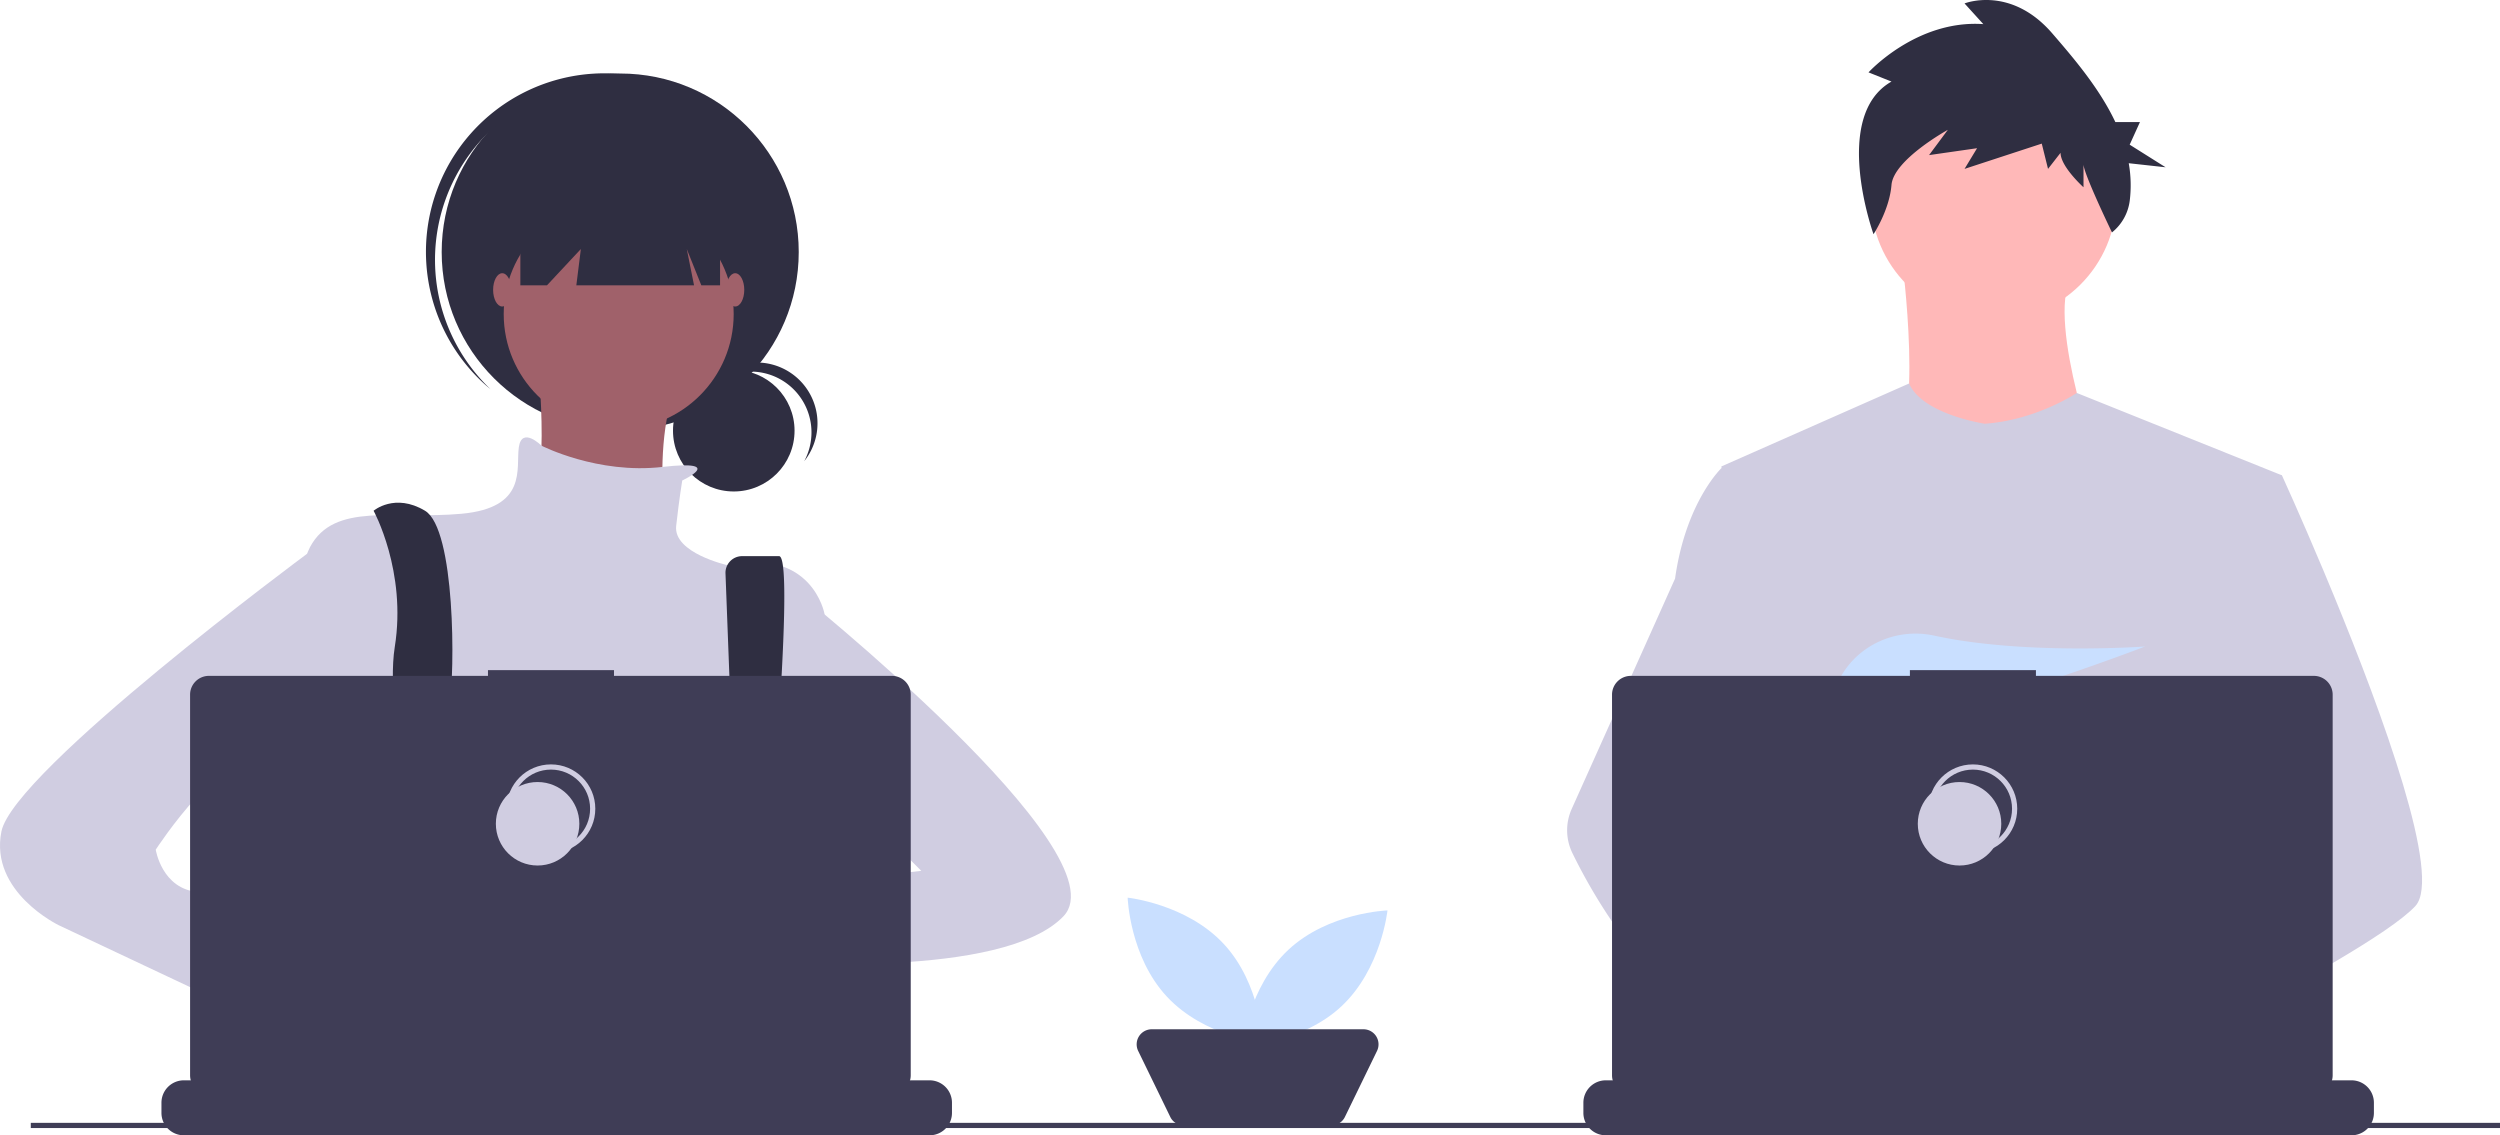 <svg id="af24c1d2-8586-4e6b-81b3-4cf1a6f0777f" data-name="Layer 1" xmlns="http://www.w3.org/2000/svg" width="961.845" height="436.795" viewBox="0 0 961.845 436.795"><title>shared_workspace</title><path d="M586.947,565.136c14.376,15.426,15.119,38.1,15.119,38.1s-22.565-2.338-36.941-17.764-15.119-38.1-15.119-38.1S572.571,549.71,586.947,565.136Z" transform="translate(-116.155 -202)" fill="#c9dfff"/><path d="M632.204,589.215c-15.426,14.376-38.1,15.119-38.1,15.119s2.338-22.565,17.764-36.941,38.1-15.119,38.1-15.119S647.63,574.839,632.204,589.215Z" transform="translate(-116.155 -202)" fill="#c9dfff"/><path d="M628.37,635H571.63a5.803,5.803,0,0,1-5.219-3.265l-12.353-25.393A5.803,5.803,0,0,1,559.277,598h81.446a5.803,5.803,0,0,1,5.219,8.342l-12.353,25.393A5.803,5.803,0,0,1,628.37,635Z" transform="translate(-116.155 -202)" fill="#3f3d56"/><circle cx="767.027" cy="76.07" r="47.244" fill="#ffb8b8"/><path d="M847.92,301.692s8.901,67.1-4.793,74.631,81.478,8.216,81.478,8.216-21.225-58.199-11.64-76Z" transform="translate(-116.155 -202)" fill="#ffb8b8"/><path d="M994.101,384.878l-7.915,36.042-16.736,76.253-.501,4.176L963.173,549.693l-3.842,32.116-2.576,21.574c-15.663,8.05-27.015,13.607-27.015,13.607s-.977-4.895-2.551-11.159c-10.992,3.296-31.332,8.763-48.569,9.855,6.277,6.996,9.161,13.569,5.249,18.419-11.808,14.622-60.558-16.01-77.608-27.433a46.154,46.154,0,0,0-.45,8.262l-13.048-10.035,1.291-23.09,2.178-39.068,2.737-48.994a51.438,51.438,0,0,1-2.165-6.444c-3.996-14.211-8.847-42.588-12.566-66.385-2.994-19.152-5.242-35.335-5.718-38.778-.064-.45-.096-.681-.096-.681l72.231-31.917c5.133,11.905,29.103,15.483,29.103,15.483,19.858-1.368,35.425-11.84,35.425-11.84Z" transform="translate(-116.155 -202)" fill="#d0cde1"/><path d="M935.22,603.3s-3.058,1.047-8.031,2.531c-10.992,3.296-31.332,8.763-48.569,9.855-14.841.951-27.381-1.336-29.675-11.018-.983-4.163.411-7.587,3.45-10.401,9.071-8.41,32.765-11.423,51.557-12.457,5.307-.289,10.215-.424,14.301-.475,6.938-.09,11.487.051,11.487.051l.109.424Z" transform="translate(-116.155 -202)" fill="#ffb8b8"/><path d="M843.88,233.382l-8.833-3.536s18.47-20.334,44.167-18.566l-7.228-7.957s17.667-7.073,33.727,11.493c8.443,9.76,18.211,21.232,24.301,34.155H939.474l-3.948,8.694,13.819,8.694L935.161,264.796a48.581,48.581,0,0,1,.385,14.42,18.657,18.657,0,0,1-6.832,12.205h0s-10.955-22.676-10.955-26.212v8.841s-8.833-7.957-8.833-13.261l-4.818,6.189-2.409-9.725-29.712,9.725,4.818-7.957-18.47,2.652,7.228-9.725s-20.879,11.493-21.682,21.218c-.803,9.725-6.914,18.94-6.914,18.94S820.592,246.643,843.88,233.382Z" transform="translate(-116.155 -202)" fill="#2f2e41"/><path d="M1045.452,550.573c-4.812,5.217-16.736,13.074-31.191,21.58-5.377,3.161-11.102,6.418-16.942,9.656-13.935,7.729-28.525,15.387-40.565,21.574-15.663,8.05-27.015,13.607-27.015,13.607s-.977-4.895-2.551-11.159c-2.107-8.384-5.281-19.222-8.59-24.021-.116-.167-.231-.321-.347-.475-.964-1.266-1.934-2.004-2.891-2.004L963.173,549.693l20.661-12.811-14.886-35.534L950.279,456.775l11.269-35.855,11.326-36.042h21.227s7.028,15.342,16.016,36.736c1.343,3.199,2.73,6.534,4.144,9.977C1032.751,476.563,1055.802,539.363,1045.452,550.573Z" transform="translate(-116.155 -202)" fill="#d0cde1"/><path d="M883.869,634.105c-11.808,14.622-60.558-16.01-77.608-27.433-3.713-2.486-5.923-4.06-5.923-4.06l15.599-20.803,4.94-6.585s4.42,2.345,10.954,6.161c.238.141.475.283.72.424,5.634,3.309,12.708,7.632,19.845,12.457,9.849,6.662,19.807,14.262,26.225,21.419C884.897,622.682,887.781,629.255,883.869,634.105Z" transform="translate(-116.155 -202)" fill="#ffb8b8"/><path d="M831.83,581.386a30.698,30.698,0,0,0-5.204.424c-14.77,2.538-19.126,15.907-20.366,24.863a46.154,46.154,0,0,0-.45,8.262l-13.048-10.035-4.754-3.656c-11.442-3.99-21.638-11.076-30.478-19.434A153.213,153.213,0,0,1,737.004,557.467a214.676,214.676,0,0,1-15.881-27.24,20.034,20.034,0,0,1-.276-16.993l16.158-36.01,23.617-52.63q.26-1.879.572-3.675c4.684-26.855,17.231-38.778,17.231-38.778h9.585l6.412,38.778,7.966,48.178-5.583,18.207-12.9,42.049L796.231,542.742Z" transform="translate(-116.155 -202)" fill="#d0cde1"/><path d="M842.679,469.136l8.194,9.56c3.044-.58,6.224-1.263,9.498-2.029l-2.354-7.532,5.755,6.714c34.691-8.532,77.69-25.121,77.69-25.121s-46.422,3.404-81.083-4.169c-15.336-3.35-31.114,4.252-37.408,18.633-3.658,8.359-3.083,15.601,9.89,15.601a85.688,85.688,0,0,0,13.076-1.23Z" transform="translate(-116.155 -202)" fill="#c9dfff"/><path d="M1029.487,626.267v3.9a8.571,8.571,0,0,1-.585,3.129,8.796,8.796,0,0,1-.623,1.285,8.633,8.633,0,0,1-7.42,4.215H733.971a8.633,8.633,0,0,1-7.42-4.215,8.792,8.792,0,0,1-.623-1.285,8.571,8.571,0,0,1-.585-3.129v-3.9a8.626,8.626,0,0,1,8.628-8.628h16.537v-1.818a.359.359,0,0,1,.36-.36H759.496a.359.359,0,0,1,.36.36v1.818h5.39v-1.818a.359.359,0,0,1,.36-.36h8.628a.359.359,0,0,1,.36.36v1.818h5.397v-1.818a.359.359,0,0,1,.36-.36h8.628a.359.359,0,0,1,.36.36v1.818h5.39v-1.818a.359.359,0,0,1,.36-.36h8.628a.359.359,0,0,1,.36.36v1.818h5.39v-1.818a.359.359,0,0,1,.36-.36H818.454a.359.359,0,0,1,.36.36v1.818h5.397v-1.818a.359.359,0,0,1,.36-.36h8.628a.359.359,0,0,1,.36.36v1.818h5.39v-1.818a.359.359,0,0,1,.36-.36h67.586a.359.359,0,0,1,.36.36v1.818h5.397v-1.818a.359.359,0,0,1,.36-.36h8.628a.363.363,0,0,1,.36.36v1.818h5.39v-1.818a.359.359,0,0,1,.36-.36h8.628a.359.359,0,0,1,.36.36v1.818h5.39v-1.818a.359.359,0,0,1,.36-.36h8.628a.359.359,0,0,1,.36.36v1.818h5.397v-1.818a.359.359,0,0,1,.36-.36h8.628a.358.358,0,0,1,.353.36v1.818h5.397v-1.818a.359.359,0,0,1,.36-.36h8.628a.359.359,0,0,1,.36.36v1.818h5.39v-1.818a.359.359,0,0,1,.36-.36h8.628a.359.359,0,0,1,.36.36v1.818h25.165A8.626,8.626,0,0,1,1029.487,626.267Z" transform="translate(-116.155 -202)" fill="#3f3d56"/><path d="M1006.387,462.037H899.455v-2.204h-48.487v2.204H743.596a7.233,7.233,0,0,0-7.233,7.233V615.693a7.233,7.233,0,0,0,7.233,7.233h262.791a7.233,7.233,0,0,0,7.233-7.233V469.27A7.233,7.233,0,0,0,1006.387,462.037Z" transform="translate(-116.155 -202)" fill="#3f3d56"/><circle cx="759.047" cy="311.157" r="16.061" fill="none" stroke="#d0cde1" stroke-miterlimit="10" stroke-width="2"/><circle cx="753.908" cy="316.939" r="16.061" fill="#d0cde1"/><circle cx="282.311" cy="165.705" r="23.383" fill="#2f2e41"/><path d="M404.98,344.966a23.386,23.386,0,0,1,20.584,34.48,23.377,23.377,0,1,0-38.839-25.687A23.325,23.325,0,0,1,404.98,344.966Z" transform="translate(-116.155 -202)" fill="#2f2e41"/><circle cx="238.618" cy="96.969" r="68.686" fill="#2f2e41"/><path d="M300.865,256.353a68.674,68.674,0,0,1,95.191-7.202c-.562-.534-1.117-1.072-1.701-1.591a68.686,68.686,0,0,0-91.271,102.669c.584.519,1.183,1.008,1.779,1.503A68.674,68.674,0,0,1,300.865,256.353Z" transform="translate(-116.155 -202)" fill="#2f2e41"/><circle cx="238.036" cy="120.835" r="44.239" fill="#a0616a"/><path d="M322.757,336.805s5.821,53.552-3.493,59.373,53.552,13.97,53.552,13.97-9.313-58.209,13.97-73.343Z" transform="translate(-116.155 -202)" fill="#a0616a"/><path d="M378.638,386.864s17.335-8.095-7.631-5.212-46.506-8.176-46.506-8.176-7.564-7.567-8.729.582,3.493,23.283-22.119,25.612-48.895-4.657-58.209,12.806-4.657,93.134-4.657,93.134,17.463,62.865,31.433,72.179,136.208-3.493,136.208-3.493l34.925-62.865v-73.343s-4.657-25.612-37.254-18.627c0,0-20.955-4.657-19.791-15.134S378.638,386.864,378.638,386.864Z" transform="translate(-116.155 -202)" fill="#d0cde1"/><path d="M266.84,622.278c.72-3.135,1.201-4.908,1.201-4.908l-.373-2.551-3.835-26.045-1.613-10.986c13.967-5.821,17.462-32.598,17.462-32.598l.527-.315,2.384-1.426v-.006L291.151,538.309l.173-.103,3.456,2.3,7.022,4.683a82.572,82.572,0,0,0,65.023,14.899,71.581,71.581,0,0,0,15.303-4.42l16.935-5.647.527-.173.52.077,9.932,1.503.18.032.822.122-2.3,15.901-3.334,23.109c8.808,4.664,16.64,13.427,23.488,24.227q2.274,3.585,4.407,7.459c1.85,3.341,3.617,6.816,5.3,10.376.206.424.405.854.604,1.285.649,1.394,1.291,2.801,1.915,4.214H263.757c.231-1.42.463-2.775.687-4.08a.995.995,0,0,0,.026-.135c.084-.437.161-.861.231-1.285C265.485,628.413,266.243,624.873,266.84,622.278Z" transform="translate(-116.155 -202)" fill="#2f2e41"/><path d="M259.892,398.506S272.698,421.79,268.041,450.894s13.97,101.283,13.97,101.283l13.97-3.493s-9.313-60.537-6.985-74.507,2.328-68.686-9.313-75.671S259.892,398.506,259.892,398.506Z" transform="translate(-116.155 -202)" fill="#2f2e41"/><path d="M395.282,422.702l4.893,128.893,9.313,5.821s13.388-141.447,6.403-141.447H401.679A6.406,6.406,0,0,0,395.282,422.702Z" transform="translate(-116.155 -202)" fill="#2f2e41"/><circle cx="172.26" cy="341.446" r="5.821" fill="#c9dfff"/><circle cx="288.677" cy="347.267" r="5.821" fill="#c9dfff"/><polygon points="200.2 65.536 200.2 109.775 210.445 109.775 223.483 95.805 221.737 109.775 267.024 109.775 264.23 95.805 269.818 109.775 277.035 109.775 277.035 65.536 200.2 65.536" fill="#2f2e41"/><ellipse cx="193.215" cy="111.521" rx="3.493" ry="6.403" fill="#a0616a"/><ellipse cx="282.856" cy="111.521" rx="3.493" ry="6.403" fill="#a0616a"/><path d="M422.877,548.685s-52.97-9.895-56.462,7.567,58.791,9.895,58.791,9.895Z" transform="translate(-116.155 -202)" fill="#a0616a"/><path d="M421.712,428.775S548.607,530.058,525.324,554.506s-111.761,17.463-111.761,17.463l5.821-29.104,51.224-5.821-25.612-25.612-23.284,2.328Z" transform="translate(-116.155 -202)" fill="#d0cde1"/><path d="M234.28,597.58l16.298,12.806s11.642,36.089,29.104,25.612-16.298-47.731-16.298-47.731l-19.791-6.985Z" transform="translate(-116.155 -202)" fill="#a0616a"/><path d="M250.579,410.148l-16.255,4.892S121.355,498.625,116.699,521.909s22.119,36.089,22.119,36.089l101.283,47.731,10.478-27.94-47.731-24.448s3.493-6.985-10.478-8.149-16.298-16.298-16.298-16.298,27.94-43.074,43.074-33.761,19.791,16.298,19.791,16.298Z" transform="translate(-116.155 -202)" fill="#d0cde1"/><path d="M482.416,626.267v3.9a8.57,8.57,0,0,1-.585,3.129,8.79,8.79,0,0,1-.623,1.285,8.633,8.633,0,0,1-7.42,4.215H186.9a8.633,8.633,0,0,1-7.42-4.215,8.794,8.794,0,0,1-.623-1.285,8.571,8.571,0,0,1-.585-3.129v-3.9A8.626,8.626,0,0,1,186.9,617.639h16.537v-1.818a.359.359,0,0,1,.36-.36h8.628a.359.359,0,0,1,.36.36v1.818h5.39v-1.818a.359.359,0,0,1,.36-.36h8.628a.359.359,0,0,1,.36.36v1.818H232.919v-1.818a.359.359,0,0,1,.36-.36h8.628a.359.359,0,0,1,.36.36v1.818h5.39v-1.818a.359.359,0,0,1,.36-.36h8.628a.359.359,0,0,1,.36.36v1.818h5.39v-1.818a.359.359,0,0,1,.36-.36h8.628a.359.359,0,0,1,.36.36v1.818H277.139v-1.818a.359.359,0,0,1,.36-.36H286.127a.359.359,0,0,1,.36.36v1.818h5.39v-1.818a.359.359,0,0,1,.36-.36h67.586a.359.359,0,0,1,.36.36v1.818h5.397v-1.818a.359.359,0,0,1,.36-.36h8.628a.363.363,0,0,1,.36.36v1.818h5.39v-1.818a.359.359,0,0,1,.36-.36H389.305a.359.359,0,0,1,.36.36v1.818h5.39v-1.818a.359.359,0,0,1,.36-.36h8.628a.359.359,0,0,1,.36.36v1.818h5.397v-1.818a.359.359,0,0,1,.36-.36h8.628a.358.358,0,0,1,.353.36v1.818h5.397v-1.818a.359.359,0,0,1,.36-.36h8.628a.359.359,0,0,1,.36.36v1.818h5.39v-1.818a.359.359,0,0,1,.36-.36H448.263a.359.359,0,0,1,.36.36v1.818h25.165A8.626,8.626,0,0,1,482.416,626.267Z" transform="translate(-116.155 -202)" fill="#3f3d56"/><path d="M459.315,462.034H352.383v-2.204H303.896v2.204H196.523a7.233,7.233,0,0,0-7.233,7.233V615.69a7.233,7.233,0,0,0,7.233,7.233h262.791a7.233,7.233,0,0,0,7.233-7.233V469.267A7.233,7.233,0,0,0,459.315,462.034Z" transform="translate(-116.155 -202)" fill="#3f3d56"/><circle cx="211.975" cy="311.154" r="16.061" fill="none" stroke="#d0cde1" stroke-miterlimit="10" stroke-width="2"/><circle cx="206.835" cy="316.936" r="16.061" fill="#d0cde1"/><rect x="11.845" y="432" width="950" height="2" fill="#3f3d56"/></svg>